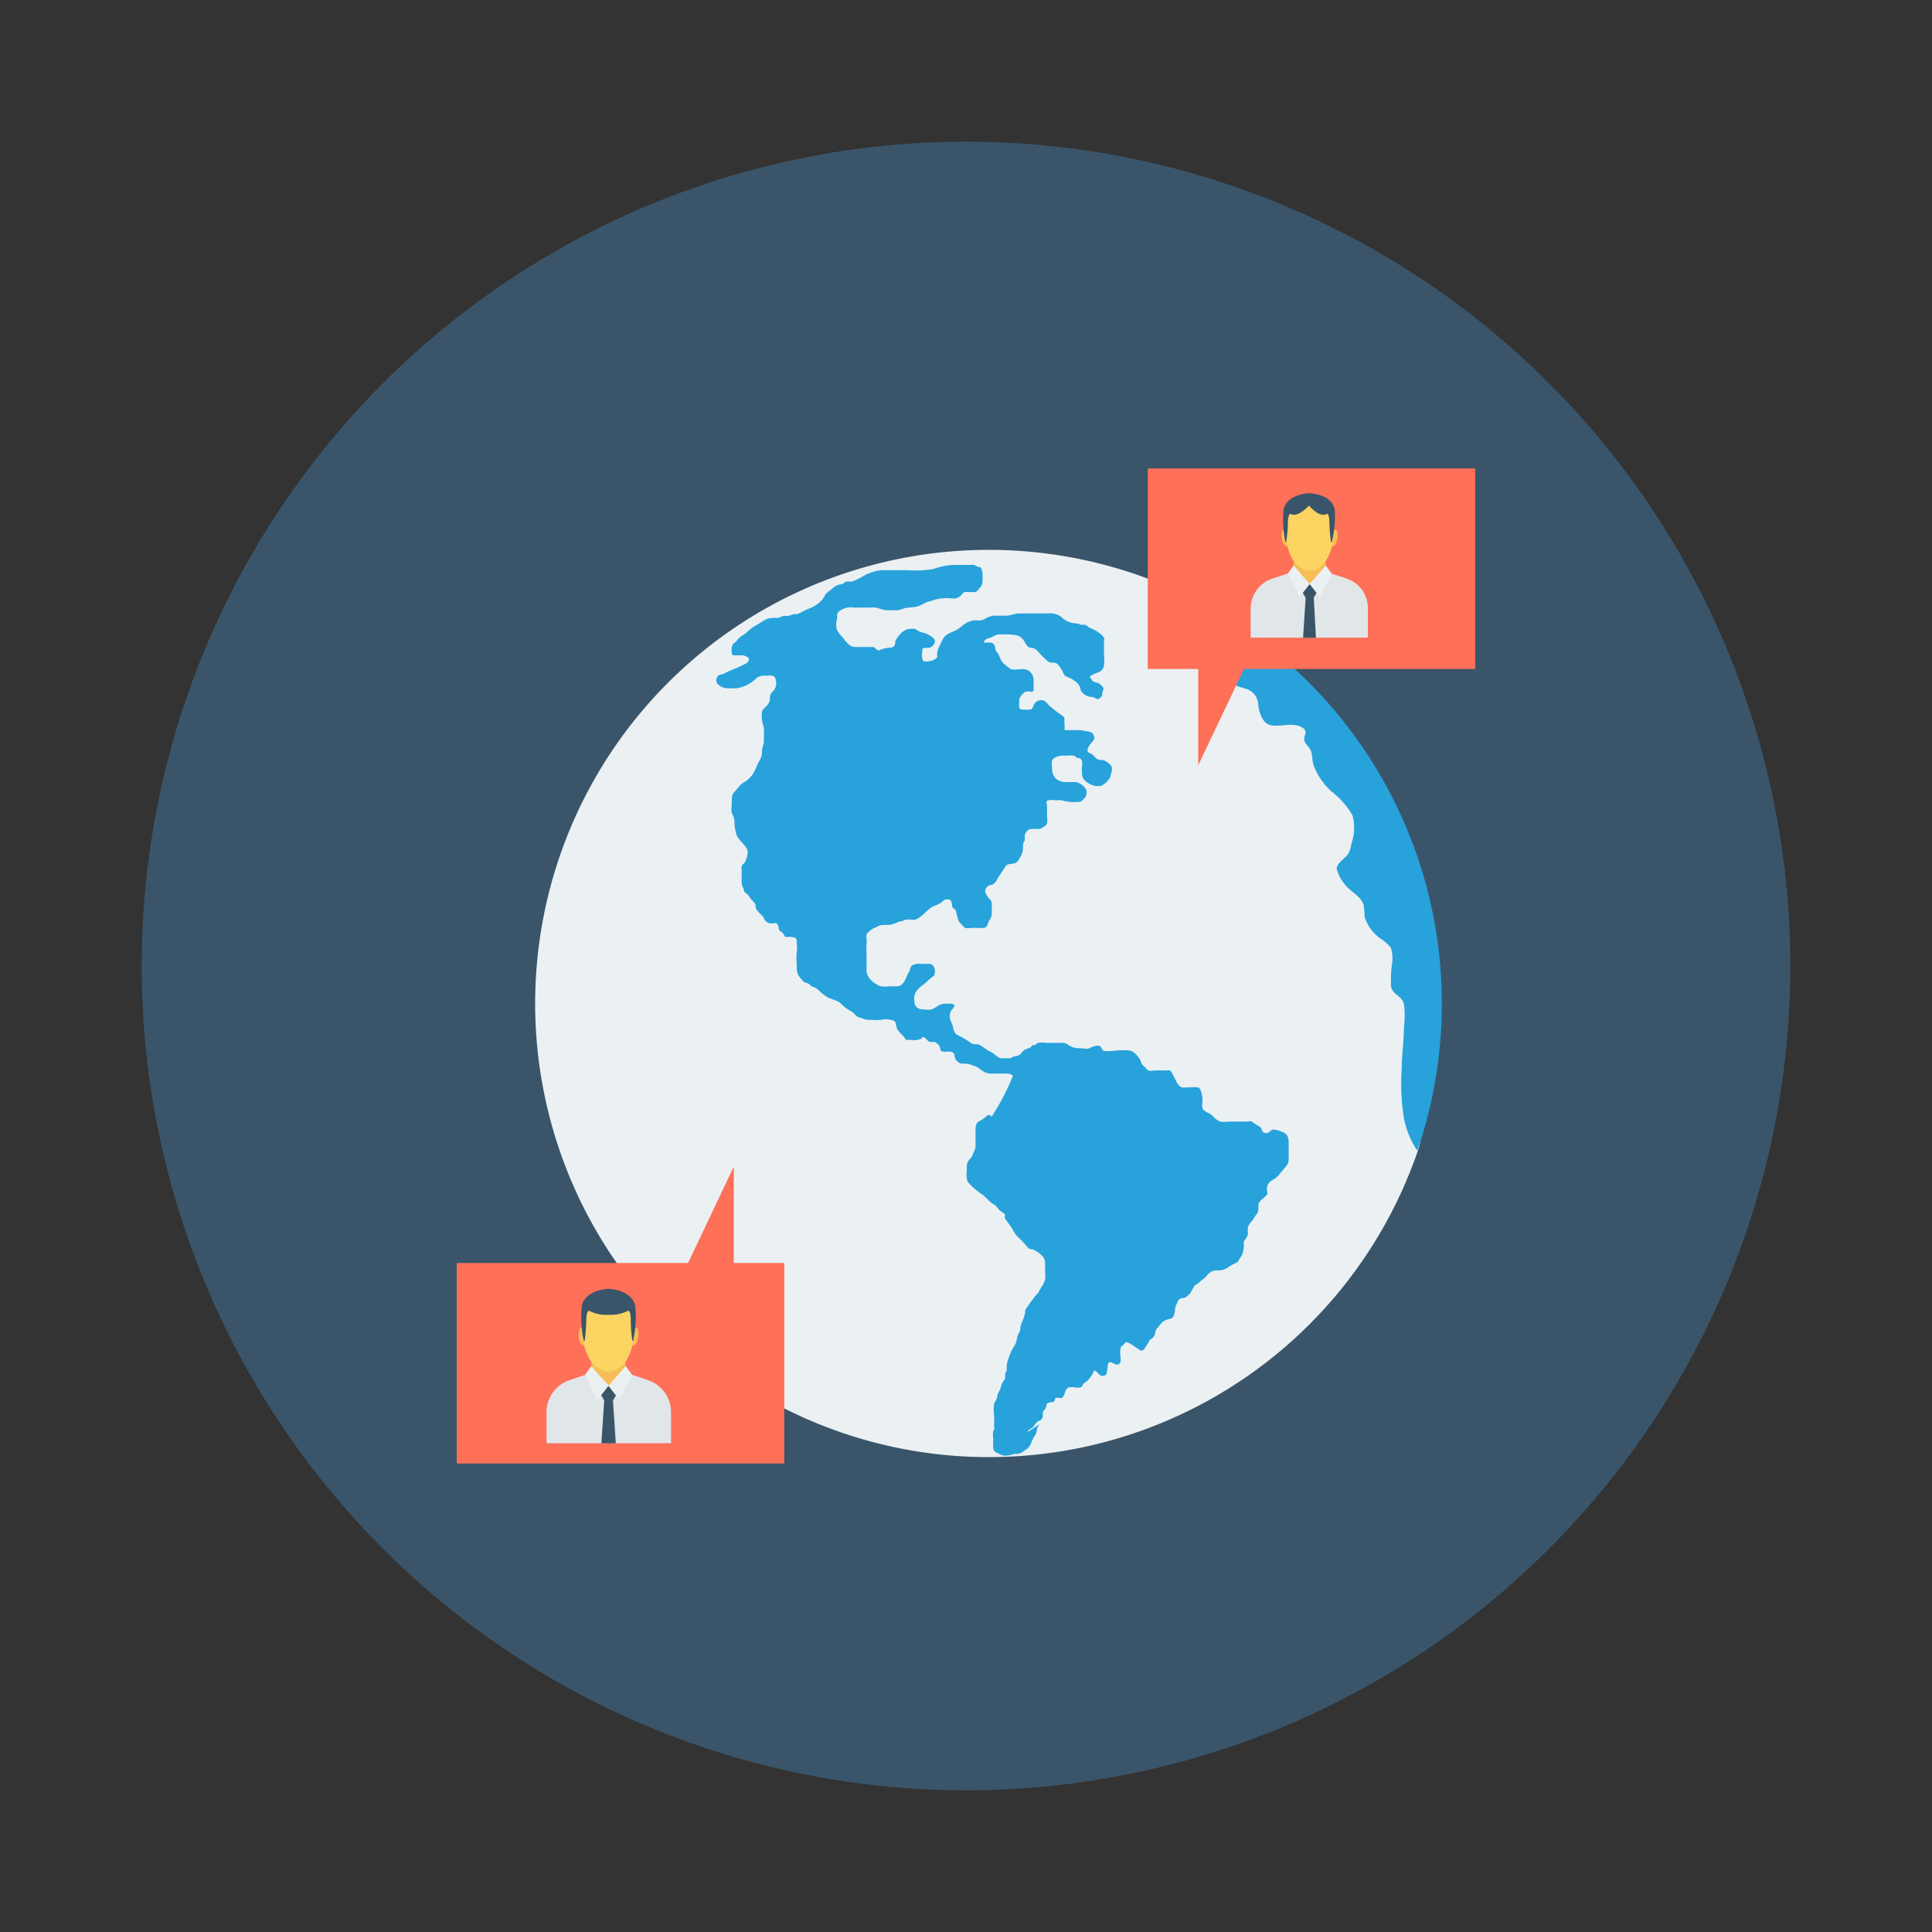 <svg id="Layer_1" height="512" viewBox="0 0 150 150" width="512" xmlns="http://www.w3.org/2000/svg" data-name="Layer 1"><rect x="0" y="0" width="150" height="150" fill="#333333" stroke="none"/><circle cx="75" cy="75" fill="#3a556a" r="64"/><path d="m110 87.54c.1-2.34.19-4.67.37-7a2.21 2.21 0 0 1 .73-1.53 62.53 62.53 0 0 0 -1.1-8.44 33.62 33.62 0 0 0 -5.51-11.47c-3-4.29-10.26-7.36-11.71-12.54-.28-.14-.55-.3-.83-.43a35.22 35.22 0 1 0 18.14 43.19c.07-.22.13-.45.2-.67a2.07 2.07 0 0 1 -.29-1.11z" fill="#ebf0f3"/><path d="m99.93 88.16a.61.61 0 0 0 -.33-.26 3 3 0 0 0 -.5-.17c-.15 0-.22-.07-.36 0a2.08 2.08 0 0 1 -.34.24.33.33 0 0 1 -.3-.06c-.16-.1-.11-.18-.17-.3s-.3-.23-.45-.33a1.05 1.05 0 0 1 -.27-.2.77.77 0 0 0 -.4 0h-1.41a2.58 2.58 0 0 1 -.68 0 1.75 1.75 0 0 1 -.59-.46 1.51 1.51 0 0 0 -.26-.18 2.1 2.1 0 0 1 -.41-.24.58.58 0 0 1 -.11-.51 2.51 2.51 0 0 0 -.06-.82c-.05-.16-.13-.43-.3-.45a2.46 2.46 0 0 0 -.47 0h-.37a1.07 1.07 0 0 1 -.4 0c-.32-.12-.46-.56-.61-.83s-.16-.4-.3-.47-.22 0-.31 0a7.85 7.85 0 0 0 -1 0 .54.54 0 0 1 -.49-.09l-.19-.22a.72.72 0 0 1 -.24-.28l-.09-.25a1.66 1.66 0 0 0 -.22-.3 1.17 1.17 0 0 0 -.51-.4 4.63 4.63 0 0 0 -1.23 0c-.23 0-.67.07-.86 0s-.18-.35-.37-.39a1.3 1.3 0 0 0 -.72.19c-.27.1-.54 0-.81 0a1.39 1.39 0 0 1 -.69-.15c-.19-.1-.32-.25-.55-.26s-.63 0-1 0h-.33a1.61 1.61 0 0 0 -.62 0c-.1 0-.18.13-.27.17h-.15c-.11.06-.15.19-.27.23a1.32 1.32 0 0 0 -.41.17c-.21.15-.25.37-.52.43a2.3 2.3 0 0 0 -.28.06c-.1 0-.16.11-.27.13a2.91 2.91 0 0 1 -.42 0 2 2 0 0 1 -.35 0c-.26-.09-.46-.35-.71-.47s-.35-.21-.54-.32a1.59 1.59 0 0 0 -.5-.29h-.27a.89.89 0 0 1 -.39-.19 6 6 0 0 0 -.69-.42c-.2-.09-.41-.17-.49-.41s-.1-.38-.16-.57a1.52 1.52 0 0 1 -.16-.4 1.41 1.41 0 0 1 0-.41c0-.28.69-.65.1-.75a4.34 4.34 0 0 0 -.51 0 1.06 1.06 0 0 0 -.35.07c-.23.1-.43.29-.67.37a2 2 0 0 1 -.6 0 .8.8 0 0 1 -.38-.06.55.55 0 0 1 -.35-.56 1 1 0 0 1 .19-.85 2.6 2.6 0 0 1 .52-.47c.21-.17.4-.36.61-.53s.25-.17.25-.36a.67.67 0 0 0 -.14-.58c-.17-.18-.38-.12-.61-.12s-.72-.08-1 .12a.39.39 0 0 0 -.16.29 1.06 1.06 0 0 1 -.18.37 5.86 5.86 0 0 1 -.26.57c-.18.23-.24.35-.53.38s-.42 0-.63 0a2.12 2.12 0 0 1 -.71 0 2.3 2.3 0 0 1 -.68-.43 1.24 1.24 0 0 1 -.39-.69c0-.4 0-.79 0-1.19a9 9 0 0 1 0-1 2.58 2.58 0 0 0 0-.39.69.69 0 0 1 0-.32 1.45 1.45 0 0 1 .72-.55 1.17 1.17 0 0 1 .51-.19h.52a2.64 2.64 0 0 0 .79-.27h.19l.22-.12a1.94 1.94 0 0 1 .68 0c.36 0 .75-.41 1-.64a3.57 3.57 0 0 1 .54-.42 2.41 2.41 0 0 0 .65-.3c.17-.16.25-.24.49-.23s.21.07.28.21 0 .29.09.41.15.12.22.19.12.64.27.9c.07.11.18.19.26.3l.2.2a1.06 1.06 0 0 0 .47 0h.52a2.57 2.57 0 0 0 .48 0c.28 0 .32-.4.45-.61a.85.85 0 0 0 .17-.54c0-.2 0-.4 0-.6a.53.53 0 0 0 -.16-.48 1.55 1.55 0 0 1 -.35-.57.56.56 0 0 1 .34-.52.52.52 0 0 0 .36-.13 1.23 1.23 0 0 0 .26-.37c.12-.23.29-.44.43-.66s.2-.38.4-.45.54 0 .75-.27a2.9 2.9 0 0 0 .36-.7c.06-.24 0-.49.08-.73s.07 0 .09-.16v-.35a.66.66 0 0 1 .29-.47c.36-.19.78.07 1.12-.19l.16-.12a.26.26 0 0 0 .16-.19.93.93 0 0 0 0-.44v-.38c0-.17 0-.35 0-.52s-.14-.38.08-.45a2 2 0 0 1 .65 0 1.42 1.42 0 0 1 .41 0 3.86 3.86 0 0 0 1.48.1l.28-.26a.38.38 0 0 0 .13-.23.61.61 0 0 0 0-.46 1.22 1.22 0 0 0 -.8-.57c-.29 0-.58 0-.87 0a1.13 1.13 0 0 1 -.65-.26c-.34-.28-.31-.7-.34-1.11 0-.19 0-.33.14-.47a1.46 1.46 0 0 1 1-.2 1.9 1.9 0 0 1 .63 0l.2.17h.14c.22.08.26.24.25.45a4.61 4.61 0 0 0 0 .91c.06.39.58.71.94.79a1.06 1.06 0 0 0 .56 0 1.66 1.66 0 0 0 .57-.49c.13-.14.1-.2.15-.36a1.3 1.3 0 0 0 .09-.52c0-.19-.24-.36-.4-.48l-.26-.14c-.17 0-.32 0-.48-.08s-.27-.3-.45-.4-.31-.09-.31-.28.24-.51.34-.62.19-.19.19-.34a.54.54 0 0 0 -.17-.39 1.06 1.06 0 0 0 -.47-.13 3.4 3.4 0 0 0 -.46-.08c-.24 0-.48 0-.72 0s-.34 0-.44 0 0-.27-.06-.4a2.64 2.64 0 0 0 0-.29v-.26a1.12 1.12 0 0 0 -.3-.27 9.21 9.21 0 0 1 -.92-.73c-.18-.19-.29-.38-.58-.38a.63.63 0 0 0 -.52.27c-.11.17-.11.43-.34.46a4 4 0 0 1 -.6 0c-.32 0-.25-.32-.25-.56a.75.75 0 0 1 .23-.61 1 1 0 0 1 .24-.21.83.83 0 0 1 .44 0c.26 0 .21-.18.21-.39v-.56a.86.86 0 0 0 -.38-.68c-.24-.19-.61-.11-.9-.11a1.29 1.29 0 0 1 -.44 0 1.64 1.64 0 0 1 -.4-.29 1.36 1.36 0 0 1 -.42-.44c-.08-.17-.14-.35-.23-.51a2.08 2.08 0 0 1 -.19-.29 1.59 1.59 0 0 0 -.08-.35c-.16-.29-.53-.19-.81-.19 0-.33.42-.34.61-.43a1.73 1.73 0 0 1 .46-.21 3.38 3.38 0 0 1 .55 0 3.5 3.5 0 0 1 1 .09.78.78 0 0 1 .4.3c.17.19.28.56.54.63a1.47 1.47 0 0 1 .29.05.7.7 0 0 1 .28.19 9.29 9.29 0 0 0 .83.83c.24.19.49 0 .73.2a2.25 2.25 0 0 1 .3.39c.1.14.14.32.24.45s.08.1.2.15a2.44 2.44 0 0 1 .8.48 1.4 1.4 0 0 1 .22.32c.07.12 0 .18.08.29a1 1 0 0 0 .72.47 1 1 0 0 1 .34.07c.11.06.15.15.31.09a.52.52 0 0 0 .28-.3v-.16a.54.54 0 0 1 .09-.25v-.14l-.11-.15a1 1 0 0 0 -.34-.25 1.5 1.5 0 0 1 -.32-.09c-.12-.08-.2-.26-.29-.36.21-.26.52-.27.8-.42a.68.68 0 0 0 .3-.46 3.39 3.39 0 0 0 0-.9c0-.27 0-.53 0-.79s.09-.41-.08-.59a2.37 2.37 0 0 0 -.9-.6l-.19-.09-.19-.16c-.16-.09-.35 0-.52-.08a1 1 0 0 0 -.4-.08 1.59 1.59 0 0 1 -1-.47 1.45 1.45 0 0 0 -1.1-.29h-1.15c-.35 0-.71 0-1.06 0s-.63.16-1 .17-.62 0-.92 0a1.58 1.58 0 0 0 -.77.27 1 1 0 0 1 -.54.1h-.32a1.94 1.94 0 0 0 -1 .54l-.31.21-.61.27-.26.17a2.35 2.35 0 0 0 -.36.64 1.54 1.54 0 0 0 -.27.82v.22l-.16.14a1.34 1.34 0 0 1 -.87.16c-.22-.11-.14-.76-.09-1 .34-.1.64.07.86-.31a.36.36 0 0 0 .06-.37 1.2 1.2 0 0 0 -.52-.4c-.21-.12-.45-.14-.67-.24s-.19-.13-.3-.18a1.38 1.38 0 0 0 -.72.05 1.4 1.4 0 0 0 -.52.42 2.37 2.37 0 0 0 -.32.46c0 .11 0 .32-.11.41a.5.5 0 0 1 -.36.11 1.85 1.85 0 0 0 -.6.13l-.23.09-.19-.11a.52.52 0 0 0 -.22-.17h-.39-.81a1.09 1.09 0 0 1 -.59-.1 3.14 3.14 0 0 1 -.55-.6 3.21 3.21 0 0 1 -.48-.62 1.61 1.61 0 0 1 .02-.91v-.26c0-.14.05-.19.16-.29a1.52 1.52 0 0 1 1.15-.28h1.32a1.42 1.42 0 0 1 .58.06 2.43 2.43 0 0 0 .7.15h.7a1.42 1.42 0 0 0 .52-.13c.34-.11.7-.07 1.06-.16s.61-.32.94-.39a3.82 3.82 0 0 0 .48-.15 3.83 3.83 0 0 1 1.22-.1 1 1 0 0 0 .42 0 2 2 0 0 0 .33-.18l.19-.23c.13-.13.44-.07.61-.07h.28c.21 0 .33-.26.47-.4s.16-.43.16-.69 0-.69-.19-.85h-.13l-.21-.1c-.16-.11-.28-.07-.48-.07h-1.28a5.21 5.21 0 0 0 -1.51.31 8.12 8.12 0 0 1 -2 .1h-1.73a2.76 2.76 0 0 0 -.76.07 3.9 3.9 0 0 0 -1 .4 5.94 5.94 0 0 1 -.84.41 2.47 2.47 0 0 1 -.38 0c-.17 0-.28.17-.44.21a1.16 1.16 0 0 0 -.43.12c-.18.11-.35.28-.53.41a2.75 2.75 0 0 0 -.26.22c-.08.1-.11.22-.19.32a2.64 2.64 0 0 1 -.36.39 2.85 2.85 0 0 1 -.63.38l-.42.17a5 5 0 0 1 -.61.31h-.25a1.6 1.6 0 0 0 -.31.1c-.21.07-.41 0-.61.07s-.2.1-.32.12h-.2a2.25 2.25 0 0 0 -.64.07 4.33 4.33 0 0 0 -.69.41 3.59 3.59 0 0 0 -.47.27c-.23.17-.42.38-.65.54a2 2 0 0 0 -.51.4l-.12.16-.22.17a.81.81 0 0 0 -.11.53c0 .15 0 .31.11.36h.69a.74.74 0 0 1 .39.12c.3.15.09.43-.11.53l-.71.34a8.41 8.41 0 0 0 -.82.35 1 1 0 0 1 -.34.15.39.39 0 0 0 -.33.17c-.29.47.26.84.67.89a6.2 6.2 0 0 0 .86 0 2.72 2.72 0 0 0 1.53-.8 1.08 1.08 0 0 1 .7-.17c.22 0 .57-.08.71.13a1 1 0 0 1 0 .89c-.08.14-.21.23-.3.37a.54.54 0 0 0 -.08.35.83.83 0 0 1 -.23.57c-.12.15-.33.28-.39.47a2.91 2.91 0 0 0 0 .66 4.52 4.52 0 0 0 .15.61 4.82 4.82 0 0 1 0 .54v.61s-.14.41-.15.62a1.52 1.52 0 0 1 -.07.52 5.52 5.52 0 0 1 -.28.54 5.17 5.17 0 0 1 -.33.72 2.57 2.57 0 0 1 -.44.49c-.15.14-.34.2-.49.34s-.39.44-.58.65-.15.69-.16 1a1.69 1.69 0 0 0 0 .55l.08.19a1 1 0 0 1 .13.47 4.07 4.07 0 0 0 .17 1.1 2.1 2.1 0 0 0 .38.52c.23.26.5.49.48.87a2.19 2.19 0 0 1 -.17.62.49.49 0 0 1 -.13.18c-.18.16-.18.21-.17.46s0 .62 0 .92a.89.89 0 0 0 .1.48.92.92 0 0 1 .09.23c0 .18.14.18.27.31a1.25 1.25 0 0 1 .21.3c.11.16.3.28.38.45s0 .24.08.37a2.12 2.12 0 0 0 .33.41 1.79 1.79 0 0 1 .27.28v.08a.87.87 0 0 0 .37.34.84.84 0 0 0 .44 0c.11 0 .18 0 .24.07l.1.26c0 .09 0 .17.07.26l.23.16.12.19c.1.14.07.14.27.14a1.11 1.11 0 0 1 .6.07c.17.12.08.34.11.5a2 2 0 0 1 0 .65 3.1 3.1 0 0 0 0 .81v.5a2.79 2.79 0 0 0 .1.39 2.07 2.07 0 0 0 .37.47c.14.18.2.13.39.21s.18.15.28.22.25.07.38.16.3.28.46.4a2.38 2.38 0 0 0 .49.34c.1.05.22.07.32.12a3.55 3.55 0 0 1 .5.21 2.56 2.56 0 0 1 .3.28 3.68 3.68 0 0 0 .51.37 2.2 2.2 0 0 1 .32.21 1.9 1.9 0 0 0 .29.28 2.65 2.65 0 0 0 .37.12 1.48 1.48 0 0 0 .41.12h.37a3.87 3.87 0 0 0 .68 0 1.55 1.55 0 0 1 .74 0c.12 0 .3.07.37.17a3.69 3.69 0 0 1 .11.45c.1.29.41.49.58.73s.13.2.31.21h.21a1.46 1.46 0 0 0 .72-.06c.08 0 .13-.14.23-.16s.25.18.37.28a.39.39 0 0 0 .36.09.49.49 0 0 1 .4.17.59.59 0 0 1 .2.35c0 .18.13.22.3.25s.75-.16.81.28a.69.69 0 0 0 .55.64 1.82 1.82 0 0 0 .33 0 1.26 1.26 0 0 1 .47.12 2.54 2.54 0 0 1 .46.17 4.33 4.33 0 0 0 .41.3 1.12 1.12 0 0 0 .53.18h.82.36a.9.9 0 0 1 .61.16 18.23 18.23 0 0 1 -1.66 3.19.29.29 0 0 0 -.28-.13l-.22.17c-.1.07-.2.16-.31.23s-.28.12-.36.29a1 1 0 0 0 -.08.5v1.06a1.15 1.15 0 0 1 -.07.49 1 1 0 0 0 -.13.3 1.09 1.09 0 0 1 -.19.33.9.9 0 0 0 -.29.58v.39a1.69 1.69 0 0 0 .06.81 3.26 3.26 0 0 0 .51.54c.11.1.23.18.35.28s.27.18.4.29.34.34.52.5.32.19.45.33a2.91 2.91 0 0 0 .33.37 1 1 0 0 1 .27.19.17.17 0 0 1 .07.21.27.27 0 0 0 .09.28c.18.26.38.51.54.79a2 2 0 0 0 .43.59 4.67 4.67 0 0 1 .44.45c.13.14.29.38.48.45h.16l.3.16a1.77 1.77 0 0 1 .5.41.7.7 0 0 1 .18.51v.71a2.24 2.24 0 0 1 0 .58 2.19 2.19 0 0 1 -.31.61l-.21.39-.22.24a13.52 13.52 0 0 0 -.81 1.13v.2a3.86 3.86 0 0 1 -.17.55 2.49 2.49 0 0 0 -.2.58.69.69 0 0 1 -.11.43c-.18.28-.14.65-.31.93a4.53 4.53 0 0 0 -.27.48 4.32 4.32 0 0 0 -.37 1.1v.41s-.11.18-.12.3v.25c0 .16-.16.28-.23.42s-.1.33-.16.49a4.11 4.11 0 0 0 -.21.42v.14a2 2 0 0 1 -.25.51 3 3 0 0 0 0 1v.38a3.09 3.09 0 0 0 0 .43v.22l-.07.11a1.78 1.78 0 0 0 0 .65 4.45 4.45 0 0 0 0 .73.38.38 0 0 0 .26.32 2.14 2.14 0 0 0 .54.23 1.87 1.87 0 0 0 .62-.06 1.16 1.16 0 0 1 .32-.08.75.75 0 0 0 .39-.06 4 4 0 0 0 .5-.34 1 1 0 0 0 .34-.53c.06-.13.13-.27.2-.4a1.08 1.08 0 0 0 .2-.4.79.79 0 0 1 .3-.62l-1 .66c0-.16.3-.27.41-.38s.19-.26.29-.37.26-.12.37-.23a.54.54 0 0 0 .11-.37.38.38 0 0 1 .06-.31l.13-.14.09-.23c0-.2.09-.23.31-.27s.24 0 .31-.13 0-.22.18-.23.26.05.4 0c.3-.22.16-.66.54-.8a1.35 1.35 0 0 1 .49 0 1.41 1.41 0 0 0 .41 0 .27.27 0 0 0 .17-.2.43.43 0 0 1 .22-.2 1.94 1.94 0 0 0 .65-.9c.3 0 .34.41.68.4s.3-.21.35-.42 0-.52.16-.63.65.44.86 0c.08-.15 0-.41 0-.58a1.57 1.57 0 0 1 .07-.68c.1 0 .09 0 .15-.09.24-.24.15-.29.57-.09l.48.32.32.21c.19 0 .26-.09.34-.23s.16-.23.24-.35l.09-.22.18-.13a.66.66 0 0 0 .27-.46.74.74 0 0 1 .21-.41c.14-.14.24-.32.39-.45a1.46 1.46 0 0 1 .58-.22c.26-.07.3-.35.35-.59a1.49 1.49 0 0 1 .07-.43l.12-.24a.44.44 0 0 1 .41-.35.67.67 0 0 0 .41-.2 1.31 1.31 0 0 0 .23-.24 3.05 3.05 0 0 1 .28-.5c.11-.12.27-.18.39-.3s.27-.21.4-.33.22-.24.33-.35a.9.9 0 0 1 .72-.22 1.48 1.48 0 0 0 .89-.33 4.3 4.3 0 0 1 .52-.27c.14-.08.16-.16.24-.29s.17-.23.22-.35a4.31 4.31 0 0 0 .11-.49 1.37 1.37 0 0 0 0-.35c0-.25.14-.32.25-.54a.59.59 0 0 0 .08-.34 1.41 1.41 0 0 1 0-.41 1.39 1.39 0 0 1 .32-.48 1.45 1.45 0 0 0 .17-.26 2.44 2.44 0 0 1 .22-.31.86.86 0 0 0 .1-.41c0-.1 0-.21 0-.31a.81.81 0 0 1 .25-.36 3.79 3.79 0 0 0 .42-.38c.08-.11 0-.17 0-.29a.84.84 0 0 1 .19-.68 1.83 1.83 0 0 1 .44-.29 2.22 2.22 0 0 0 .37-.38c.15-.19.32-.36.46-.55l.14-.17a1.22 1.22 0 0 0 .08-.5c0-.38 0-.76 0-1.13a1.13 1.13 0 0 0 -.12-.61z" fill="#27a2db"/><path d="m91.94 46.13c0 .2.07.4.1.54a4.34 4.34 0 0 1 .07 1c0 .52-.2 1.43.18 1.86s1.32.07 1.76.63a9.46 9.46 0 0 1 .49 1.15 2.77 2.77 0 0 0 .72.93 2.58 2.58 0 0 1 .49.69c.27.44.43.35.87.52a1.34 1.34 0 0 1 1.07 1.26c.06.62.34 1.49 1 1.6s1.32-.12 1.94 0a1.15 1.15 0 0 1 .63.29c.24.3 0 .43 0 .77s.35.57.5.88.09.86.28 1.31a5.36 5.36 0 0 0 1.33 1.88 6.5 6.5 0 0 1 1.63 1.85 3.56 3.56 0 0 1 -.06 2.14 3 3 0 0 1 -.22.78c-.2.41-.94.77-.94 1.24a3.18 3.18 0 0 0 .75 1.35c.43.49 1.12.79 1.34 1.45a7.45 7.45 0 0 1 .08.94 3.24 3.24 0 0 0 1.29 1.72 3.38 3.38 0 0 1 .74.67 2.72 2.72 0 0 1 .08 1.36 10.34 10.34 0 0 0 -.06 1.66c.14.67.82.67 1 1.35a6.77 6.77 0 0 1 0 1.8c0 1.09-.17 2.13-.17 3.22a17.45 17.45 0 0 0 .11 3.47 6.9 6.9 0 0 0 1 2.75l.11.13a35.26 35.26 0 0 0 -18.11-43.19z" fill="#27a2db"/><path d="m114.54 36.37h-25.43v15.57h3.92v7.48l3.55-7.48h17.96z" fill="#fe7058"/><path d="m100.44 42.84h2.48v2.51h-2.48z" fill="#f7be56"/><path d="m105.73 45.77a2.5 2.5 0 0 0 -1.15-.84l-1.19-.39-.47-.15-.25-.09-1 1.05-1-1.05-.26.09-.47.15-1.18.39a2.42 2.42 0 0 0 -1.07.73 2.5 2.5 0 0 0 -.59 1.64v2.21h9.1v-2.21a2.48 2.48 0 0 0 -.47-1.53z" fill="#e1e6e9"/><path d="m102.3 45.89-.3-.53h-.62l-.31.53.08.14.22.38-.2 3.1a9 9 0 0 0 1 0l-.17-3.11.21-.36z" fill="#3a556a"/><path d="m102.93 43.9-1.25 1.45.79 1 .92-1.81z" fill="#ebf0f3"/><path d="m100.44 43.9 1.24 1.45-.78 1-.92-1.81z" fill="#ebf0f3"/><path d="m103.68 41.1c-.15 0-.32.25-.38.62s0 .68.16.7.32-.25.38-.61-.01-.68-.16-.71z" fill="#f7be56"/><path d="m99.68 41.1c.15 0 .32.25.39.62s0 .68-.17.7-.32-.25-.38-.61.01-.68.16-.71z" fill="#f7be56"/><path d="m103.5 41.56c0 1.51-.81 2.74-1.82 2.74s-1.81-1.23-1.81-2.74.52-2.9 1.81-2.9 1.82 1.34 1.82 2.9z" fill="#fcd462"/><path d="m103.64 39.72c-.08-1.37-2-1.43-2-1.43s-1.88.06-2 1.43a8.85 8.85 0 0 0 .16 2.36h.06a10.47 10.47 0 0 0 .13-1.51c0-.65.18-.68.18-.68.6.35 1.46-.64 1.46-.64s.8 1 1.4.64c0 0 .19 0 .18.68a12.34 12.34 0 0 0 .13 1.51h.06a8.37 8.37 0 0 0 .24-2.36z" fill="#3a556a"/><path d="m35.46 113.63h25.43v-15.57h-3.92v-7.48l-3.55 7.48h-17.96z" fill="#fe7058"/><path d="m45.92 104.93h2.65v2.69h-2.65z" fill="#f7be56"/><path d="m51.57 108.06a2.66 2.66 0 0 0 -1.23-.9l-1.27-.42-.5-.16-.27-.09-1 1.11-1.06-1.11-.27.09-.5.16-1.27.42a2.64 2.64 0 0 0 -1.14.77 2.7 2.7 0 0 0 -.63 1.76v2.36h9.67v-2.36a2.63 2.63 0 0 0 -.53-1.63z" fill="#e1e6e9"/><path d="m47.91 108.18-.33-.56h-.66l-.33.56.09.15.23.4-.22 3.32a10.46 10.46 0 0 0 1.12 0l-.22-3.32.23-.39z" fill="#3a556a"/><path d="m48.58 106.06-1.34 1.54.85 1.08.98-1.94z" fill="#ebf0f3"/><path d="m45.91 106.06 1.33 1.54-.84 1.08-.98-1.94z" fill="#ebf0f3"/><path d="m49.38 103.07c-.16 0-.34.26-.41.65s0 .73.17.76.35-.27.41-.66-.01-.73-.17-.75z" fill="#f7be56"/><path d="m45.11 103.07c.16 0 .34.26.41.65s0 .73-.18.76-.34-.27-.41-.66.07-.73.18-.75z" fill="#f7be56"/><path d="m49.19 103.55c0 1.62-.87 2.94-1.94 2.94s-2-1.32-2-2.94.57-3.1 2-3.1 1.94 1.48 1.94 3.1z" fill="#fcd462"/><path d="m49.34 101.59c-.09-1.46-2.1-1.53-2.1-1.53s-2 .07-2.09 1.53a9.26 9.26 0 0 0 .17 2.52h.07a11.94 11.94 0 0 0 .13-1.61c0-.7.2-.74.2-.74a2.9 2.9 0 0 0 1.52.32 2.93 2.93 0 0 0 1.53-.32s.21 0 .2.74a11.94 11.94 0 0 0 .13 1.61h.06a9 9 0 0 0 .18-2.52z" fill="#3a556a"/></svg>